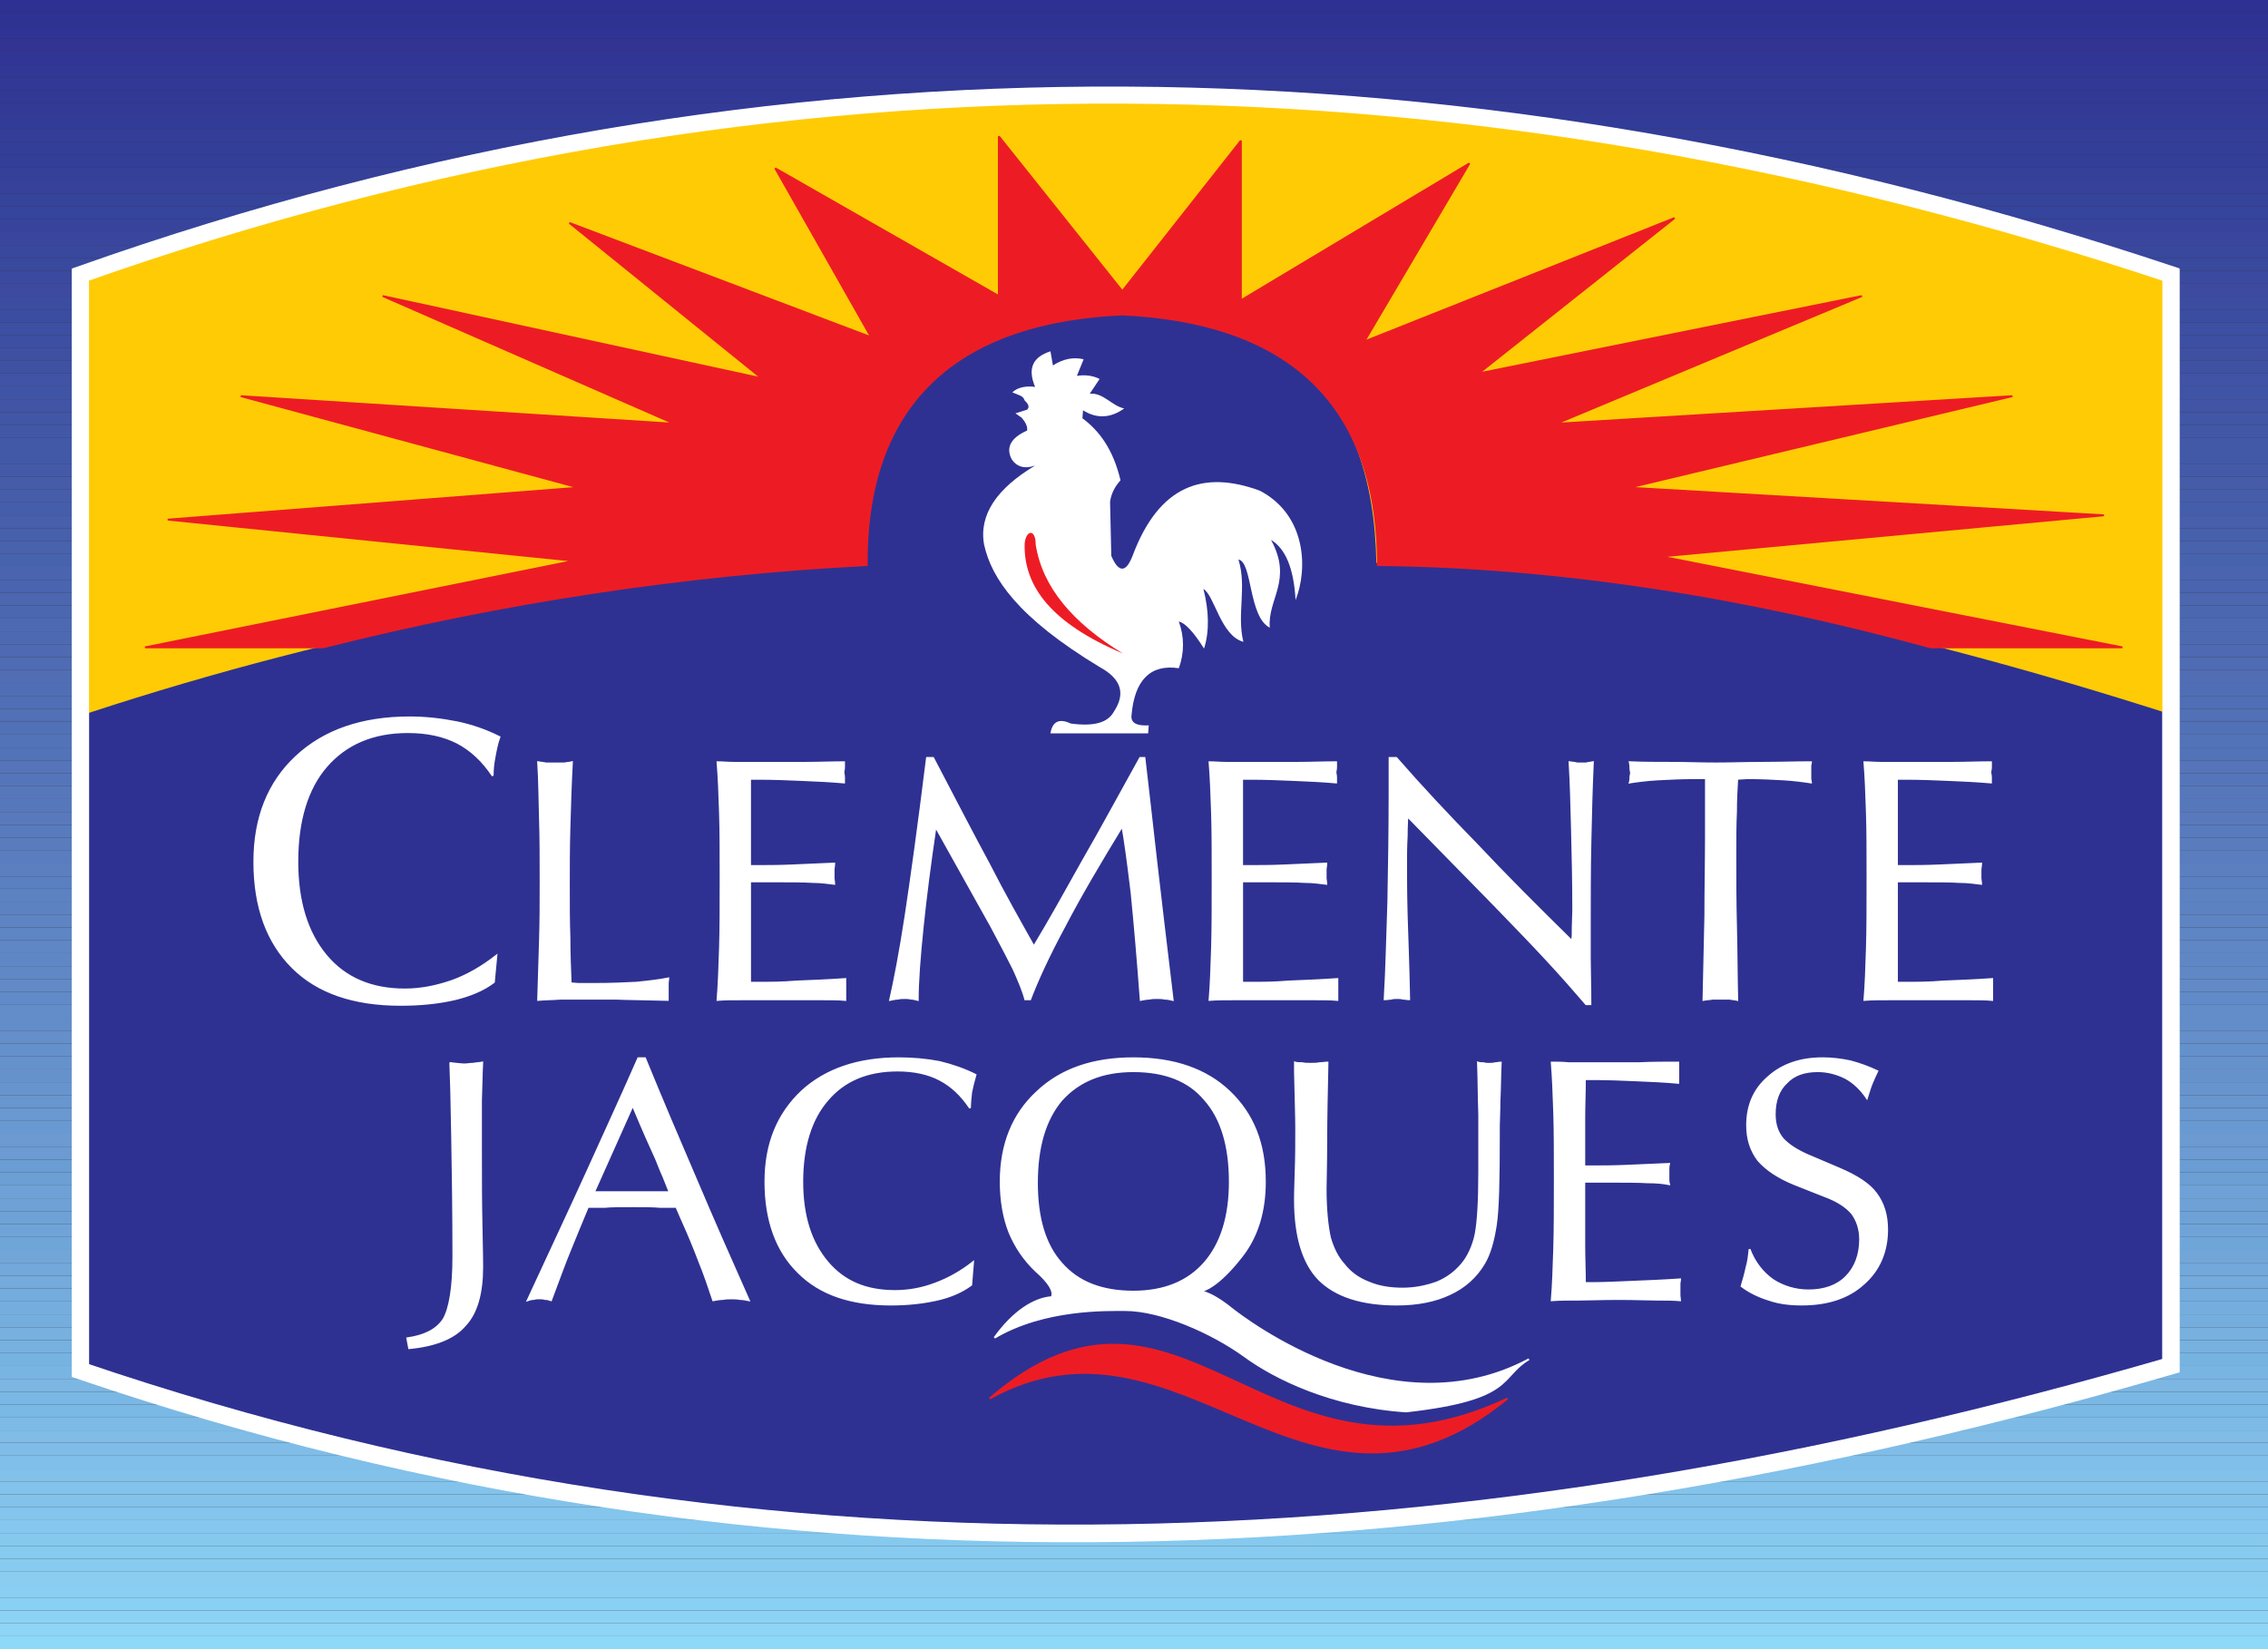 <?xml version="1.0" encoding="utf-8"?>
<!-- Generator: Adobe Illustrator 16.0.0, SVG Export Plug-In . SVG Version: 6.00 Build 0)  -->
<!DOCTYPE svg PUBLIC "-//W3C//DTD SVG 1.1//EN" "http://www.w3.org/Graphics/SVG/1.1/DTD/svg11.dtd">
<svg version="1.1" id="Layer_1" xmlns="http://www.w3.org/2000/svg" xmlns:xlink="http://www.w3.org/1999/xlink" x="0px" y="0px"
	 width="175.748px" height="127.812px" viewBox="8.504 32.472 175.748 127.812"
	 enable-background="new 8.504 32.472 175.748 127.812" xml:space="preserve">
<rect x="8.504" y="32.472" width="175.748" height="127.812" fill="#333333" stroke="none"/>
<g>
	<path fill="#2E3192" d="M8.504,32.472h175.748H8.504z"/>
	<polygon fill="#2E3192" points="8.504,32.472 184.252,32.472 184.252,33.472 8.504,33.472 	"/>
	<polygon fill="#2E3293" points="8.504,33.472 184.252,33.472 184.252,34.471 8.504,34.471 	"/>
	<polygon fill="#2F3394" points="8.504,34.471 184.252,34.471 184.252,35.471 8.504,35.471 	"/>
	<polygon fill="#323393" points="8.504,35.471 184.252,35.471 184.252,36.47 8.504,36.47 	"/>
	<polygon fill="#313594" points="8.504,36.47 184.252,36.47 184.252,37.47 8.504,37.47 	"/>
	<polygon fill="#303795" points="8.504,37.47 184.252,37.47 184.252,38.47 8.504,38.47 	"/>
	<polygon fill="#313896" points="8.504,38.47 184.252,38.47 184.252,39.469 8.504,39.469 	"/>
	<polygon fill="#313896" points="8.504,39.469 184.252,39.469 184.252,40.469 8.504,40.469 	"/>
	<polygon fill="#333A96" points="8.504,40.469 184.252,40.469 184.252,41.469 8.504,41.469 	"/>
	<polygon fill="#323B97" points="8.504,41.469 184.252,41.469 184.252,42.468 8.504,42.468 	"/>
	<polygon fill="#343D98" points="8.504,42.468 184.252,42.468 184.252,43.468 8.504,43.468 	"/>
	<polygon fill="#333E99" points="8.504,43.468 184.252,43.468 184.252,44.468 8.504,44.468 	"/>
	<polygon fill="#333E99" points="8.504,44.468 184.252,44.468 184.252,45.467 8.504,45.467 	"/>
	<polygon fill="#354099" points="8.504,45.467 184.252,45.467 184.252,46.467 8.504,46.467 	"/>
	<polygon fill="#37419A" points="8.504,46.467 184.252,46.467 184.252,47.466 8.504,47.466 	"/>
	<polygon fill="#36439B" points="8.504,47.466 184.252,47.466 184.252,48.466 8.504,48.466 	"/>
	<polygon fill="#35449C" points="8.504,48.466 184.252,48.466 184.252,49.466 8.504,49.466 	"/>
	<polygon fill="#38449C" points="8.504,49.466 184.252,49.466 184.252,50.465 8.504,50.465 	"/>
	<polygon fill="#3A469D" points="8.504,50.465 184.252,50.465 184.252,51.465 8.504,51.465 	"/>
	<polygon fill="#39479D" points="8.504,51.465 184.252,51.465 184.252,52.465 8.504,52.465 	"/>
	<polygon fill="#38499E" points="8.504,52.465 184.252,52.465 184.252,53.464 8.504,53.464 	"/>
	<polygon fill="#3B499E" points="8.504,53.464 184.252,53.464 184.252,54.464 8.504,54.464 	"/>
	<polygon fill="#3D4A9F" points="8.504,54.464 184.252,54.464 184.252,55.464 8.504,55.464 	"/>
	<polygon fill="#3C4CA0" points="8.504,55.464 184.252,55.464 184.252,56.463 8.504,56.463 	"/>
	<polygon fill="#3B4DA1" points="8.504,56.463 184.252,56.463 184.252,57.463 8.504,57.463 	"/>
	<polygon fill="#3D4FA2" points="8.504,57.463 184.252,57.463 184.252,58.462 8.504,58.462 	"/>
	<polygon fill="#3D4FA2" points="8.504,58.462 184.252,58.462 184.252,59.415 8.504,59.415 	"/>
	<polygon fill="#3F50A2" points="8.504,59.415 184.252,59.415 184.252,60.415 8.504,60.415 	"/>
	<polygon fill="#3E51A3" points="8.504,60.415 184.252,60.415 184.252,61.414 8.504,61.414 	"/>
	<polygon fill="#4053A4" points="8.504,61.414 184.252,61.414 184.252,62.414 8.504,62.414 	"/>
	<polygon fill="#3F54A5" points="8.504,62.414 184.252,62.414 184.252,63.413 8.504,63.413 	"/>
	<polygon fill="#4254A5" points="8.504,63.413 184.252,63.413 184.252,64.413 8.504,64.413 	"/>
	<polygon fill="#4156A6" points="8.504,64.413 184.252,64.413 184.252,65.413 8.504,65.413 	"/>
	<polygon fill="#4357A7" points="8.504,65.413 184.252,65.413 184.252,66.412 8.504,66.412 	"/>
	<polygon fill="#4259A8" points="8.504,66.412 184.252,66.412 184.252,67.412 8.504,67.412 	"/>
	<polygon fill="#4259A8" points="8.504,67.412 184.252,67.412 184.252,68.412 8.504,68.412 	"/>
	<polygon fill="#445AA8" points="8.504,68.412 184.252,68.412 184.252,69.411 8.504,69.411 	"/>
	<polygon fill="#465CA9" points="8.504,69.411 184.252,69.411 184.252,70.411 8.504,70.411 	"/>
	<polygon fill="#465DAA" points="8.504,70.411 184.252,70.411 184.252,71.41 8.504,71.41 	"/>
	<polygon fill="#455EAB" points="8.504,71.41 184.252,71.41 184.252,72.41 8.504,72.41 	"/>
	<polygon fill="#485FAB" points="8.504,72.41 184.252,72.41 184.252,73.41 8.504,73.41 	"/>
	<polygon fill="#4760AC" points="8.504,73.41 184.252,73.41 184.252,74.409 8.504,74.409 	"/>
	<polygon fill="#4962AD" points="8.504,74.409 184.252,74.409 184.252,75.409 8.504,75.409 	"/>
	<polygon fill="#4863AE" points="8.504,75.409 184.252,75.409 184.252,76.409 8.504,76.409 	"/>
	<polygon fill="#4A64AF" points="8.504,76.409 184.252,76.409 184.252,77.408 8.504,77.408 	"/>
	<polygon fill="#4A64AF" points="8.504,77.408 184.252,77.408 184.252,78.408 8.504,78.408 	"/>
	<polygon fill="#4C66AF" points="8.504,78.408 184.252,78.408 184.252,79.408 8.504,79.408 	"/>
	<polygon fill="#4B67B0" points="8.504,79.408 184.252,79.408 184.252,80.407 8.504,80.407 	"/>
	<polygon fill="#4D69B1" points="8.504,80.407 184.252,80.407 184.252,81.407 8.504,81.407 	"/>
	<polygon fill="#4D69B1" points="8.504,81.407 184.252,81.407 184.252,82.406 8.504,82.406 	"/>
	<polygon fill="#4F6AB2" points="8.504,82.406 184.252,82.406 184.252,83.406 8.504,83.406 	"/>
	<polygon fill="#4F6BB3" points="8.504,83.406 184.252,83.406 184.252,84.406 8.504,84.406 	"/>
	<polygon fill="#516DB4" points="8.504,84.406 184.252,84.406 184.252,85.405 8.504,85.405 	"/>
	<polygon fill="#506EB5" points="8.504,85.405 184.252,85.405 184.252,86.405 8.504,86.405 	"/>
	<polygon fill="#506EB5" points="8.504,86.405 184.252,86.405 184.252,87.405 8.504,87.405 	"/>
	<polygon fill="#5270B6" points="8.504,87.405 184.252,87.405 184.252,88.405 8.504,88.405 	"/>
	<polygon fill="#5171B7" points="8.504,88.405 184.252,88.405 184.252,89.404 8.504,89.404 	"/>
	<polygon fill="#5373B8" points="8.504,89.404 184.252,89.404 184.252,90.404 8.504,90.404 	"/>
	<polygon fill="#5373B8" points="8.504,90.404 184.252,90.404 184.252,91.403 8.504,91.403 	"/>
	<polygon fill="#5674B9" points="8.504,91.403 184.252,91.403 184.252,92.403 8.504,92.403 	"/>
	<polygon fill="#5575BA" points="8.504,92.403 184.252,92.403 184.252,93.403 8.504,93.403 	"/>
	<polygon fill="#5777BB" points="8.504,93.403 184.252,93.403 184.252,94.402 8.504,94.402 	"/>
	<polygon fill="#5678BB" points="8.504,94.402 184.252,94.402 184.252,95.402 8.504,95.402 	"/>
	<polygon fill="#5979BC" points="8.504,95.402 184.252,95.402 184.252,96.401 8.504,96.401 	"/>
	<polygon fill="#577BBD" points="8.504,96.401 184.252,96.401 184.252,97.401 8.504,97.401 	"/>
	<polygon fill="#5A7CBD" points="8.504,97.401 184.252,97.401 184.252,98.401 8.504,98.401 	"/>
	<polygon fill="#597DBE" points="8.504,98.401 184.252,98.401 184.252,99.399 8.504,99.399 	"/>
	<polygon fill="#5C7FC0" points="8.504,99.399 184.252,99.399 184.252,100.399 8.504,100.399 	"/>
	<polygon fill="#5B80C1" points="8.504,100.399 184.252,100.399 184.252,101.353 8.504,101.353 	"/>
	<polygon fill="#5D82C2" points="8.504,101.353 184.252,101.353 184.252,102.353 8.504,102.353 	"/>
	<polygon fill="#5D82C2" points="8.504,102.353 184.252,102.353 184.252,103.353 8.504,103.353 	"/>
	<polygon fill="#5F84C3" points="8.504,103.353 184.252,103.353 184.252,104.353 8.504,104.353 	"/>
	<polygon fill="#5E85C4" points="8.504,104.353 184.252,104.353 184.252,105.351 8.504,105.351 	"/>
	<polygon fill="#6087C5" points="8.504,105.351 184.252,105.351 184.252,106.351 8.504,106.351 	"/>
	<polygon fill="#6087C5" points="8.504,106.351 184.252,106.351 184.252,107.351 8.504,107.351 	"/>
	<polygon fill="#6088C6" points="8.504,107.351 184.252,107.351 184.252,108.351 8.504,108.351 	"/>
	<polygon fill="#628AC7" points="8.504,108.351 184.252,108.351 184.252,109.351 8.504,109.351 	"/>
	<polygon fill="#618BC8" points="8.504,109.351 184.252,109.351 184.252,110.351 8.504,110.351 	"/>
	<polygon fill="#638DC9" points="8.504,110.351 184.252,110.351 184.252,111.349 8.504,111.349 	"/>
	<polygon fill="#638DC9" points="8.504,111.349 184.252,111.349 184.252,112.349 8.504,112.349 	"/>
	<polygon fill="#658FCA" points="8.504,112.349 184.252,112.349 184.252,113.349 8.504,113.349 	"/>
	<polygon fill="#6491CB" points="8.504,113.349 184.252,113.349 184.252,114.349 8.504,114.349 	"/>
	<polygon fill="#6692CC" points="8.504,114.349 184.252,114.349 184.252,115.349 8.504,115.349 	"/>
	<polygon fill="#6692CC" points="8.504,115.349 184.252,115.349 184.252,116.347 8.504,116.347 	"/>
	<polygon fill="#6894CE" points="8.504,116.347 184.252,116.347 184.252,117.347 8.504,117.347 	"/>
	<polygon fill="#6896CF" points="8.504,117.347 184.252,117.347 184.252,118.347 8.504,118.347 	"/>
	<polygon fill="#6A98D0" points="8.504,118.347 184.252,118.347 184.252,119.347 8.504,119.347 	"/>
	<polygon fill="#6999D1" points="8.504,119.347 184.252,119.347 184.252,120.347 8.504,120.347 	"/>
	<polygon fill="#6C9AD1" points="8.504,120.347 184.252,120.347 184.252,121.347 8.504,121.347 	"/>
	<polygon fill="#6B9BD2" points="8.504,121.347 184.252,121.347 184.252,122.345 8.504,122.345 	"/>
	<polygon fill="#6A9DD3" points="8.504,122.345 184.252,122.345 184.252,123.345 8.504,123.345 	"/>
	<polygon fill="#6C9FD4" points="8.504,123.345 184.252,123.345 184.252,124.344 8.504,124.344 	"/>
	<polygon fill="#6FA1D6" points="8.504,124.344 184.252,124.344 184.252,125.344 8.504,125.344 	"/>
	<polygon fill="#6FA1D6" points="8.504,125.344 184.252,125.344 184.252,126.344 8.504,126.344 	"/>
	<polygon fill="#6EA2D7" points="8.504,126.344 184.252,126.344 184.252,127.344 8.504,127.344 	"/>
	<polygon fill="#70A4D8" points="8.504,127.344 184.252,127.344 184.252,128.343 8.504,128.343 	"/>
	<polygon fill="#6FA6D9" points="8.504,128.343 184.252,128.343 184.252,129.343 8.504,129.343 	"/>
	<polygon fill="#72A6D9" points="8.504,129.343 184.252,129.343 184.252,130.342 8.504,130.342 	"/>
	<polygon fill="#72A8DA" points="8.504,130.342 184.252,130.342 184.252,131.342 8.504,131.342 	"/>
	<polygon fill="#74AADC" points="8.504,131.342 184.252,131.342 184.252,132.342 8.504,132.342 	"/>
	<polygon fill="#73ACDD" points="8.504,132.342 184.252,132.342 184.252,133.341 8.504,133.341 	"/>
	<polygon fill="#75AEDE" points="8.504,133.341 184.252,133.341 184.252,134.341 8.504,134.341 	"/>
	<polygon fill="#75AEDE" points="8.504,134.341 184.252,134.341 184.252,135.341 8.504,135.341 	"/>
	<polygon fill="#78B0DF" points="8.504,135.341 184.252,135.341 184.252,136.34 8.504,136.34 	"/>
	<polygon fill="#77B1E0" points="8.504,136.34 184.252,136.34 184.252,137.34 8.504,137.34 	"/>
	<polygon fill="#76B3E1" points="8.504,137.34 184.252,137.34 184.252,138.34 8.504,138.34 	"/>
	<polygon fill="#79B5E3" points="8.504,138.34 184.252,138.34 184.252,139.339 8.504,139.339 	"/>
	<polygon fill="#7CB6E3" points="8.504,139.339 184.252,139.339 184.252,140.339 8.504,140.339 	"/>
	<polygon fill="#7BB7E4" points="8.504,140.339 184.252,140.339 184.252,141.338 8.504,141.338 	"/>
	<polygon fill="#7AB9E5" points="8.504,141.338 184.252,141.338 184.252,142.338 8.504,142.338 	"/>
	<polygon fill="#7DBBE6" points="8.504,142.338 184.252,142.338 184.252,143.338 8.504,143.338 	"/>
	<polygon fill="#80BCE6" points="8.504,143.338 184.252,143.338 184.252,144.29 8.504,144.29 	"/>
	<polygon fill="#7FBDE8" points="8.504,144.29 184.252,144.29 184.252,145.289 8.504,145.289 	"/>
	<polygon fill="#7FBFE9" points="8.504,145.289 184.252,145.289 184.252,146.289 8.504,146.289 	"/>
	<polygon fill="#81C1EA" points="8.504,146.289 184.252,146.289 184.252,147.289 8.504,147.289 	"/>
	<polygon fill="#83C3EB" points="8.504,147.289 184.252,147.289 184.252,148.288 8.504,148.288 	"/>
	<polygon fill="#83C3EB" points="8.504,148.288 184.252,148.288 184.252,149.288 8.504,149.288 	"/>
	<polygon fill="#83C5EC" points="8.504,149.288 184.252,149.288 184.252,150.287 8.504,150.287 	"/>
	<polygon fill="#85C7EE" points="8.504,150.287 184.252,150.287 184.252,151.287 8.504,151.287 	"/>
	<polygon fill="#85C9EF" points="8.504,151.287 184.252,151.287 184.252,152.287 8.504,152.287 	"/>
	<polygon fill="#87CBF0" points="8.504,152.287 184.252,152.287 184.252,153.286 8.504,153.286 	"/>
	<polygon fill="#87CBF0" points="8.504,153.286 184.252,153.286 184.252,154.286 8.504,154.286 	"/>
	<polygon fill="#8ACDF1" points="8.504,154.286 184.252,154.286 184.252,155.286 8.504,155.286 	"/>
	<polygon fill="#8ACFF3" points="8.504,155.286 184.252,155.286 184.252,156.285 8.504,156.285 	"/>
	<polygon fill="#89D1F4" points="8.504,156.285 184.252,156.285 184.252,157.285 8.504,157.285 	"/>
	<polygon fill="#8CD2F4" points="8.504,157.285 184.252,157.285 184.252,158.285 8.504,158.285 	"/>
	<polygon fill="#8ED5F6" points="8.504,158.285 184.252,158.285 184.252,159.284 8.504,159.284 	"/>
	<polygon fill="#8ED8F8" points="8.504,159.284 184.252,159.284 184.252,160.284 8.504,160.284 	"/>
	<path fill="#8ED8F8" d="M8.504,160.284h175.748H8.504z"/>
	<path fill="#2E3192" stroke="#FFFFFF" stroke-width="1.322" stroke-miterlimit="2.613" d="M14.74,138.72
		c53.981,18.375,107.962,15.328,161.991-0.38V53.797c-54.028-17.994-108.01-19.088-161.991,0V138.72L14.74,138.72z"/>
	<path fill="#FFCB05" stroke="#FFCB05" stroke-width="0.143" stroke-miterlimit="2.613" d="M15.264,87.69
		c19.564-6.426,39.605-10.282,60.122-11.663c0.524-13.281,7.045-20.041,19.564-20.279c13.281,0.714,20.041,7.474,20.279,20.279
		c20.422,0.476,40.842,5.141,61.264,11.663V54.226c-53.742-18.612-107.485-20.469-161.229,0V87.69L15.264,87.69z"/>
	<path fill="none" stroke="#FFFFFF" stroke-width="1.322" stroke-miterlimit="2.613" d="M14.74,138.673
		c53.981,18.374,107.962,15.328,161.991-0.381V53.75c-54.028-17.994-108.01-19.088-161.991,0V138.673L14.74,138.673z"/>
	<path fill="#ED1C24" stroke="#ED1C24" stroke-width="0.143" stroke-miterlimit="2.613" d="M33.543,82.645H19.738l33.274-6.712
		L21.5,72.744l31.846-2.476l-26.182-7.093l33.607,2.142L38.16,55.416l29.371,6.379l-14.9-12.044l23.373,8.854l-7.426-13.091
		l17.327,9.901V43.04l9.568,11.996l9.188-11.663v12.376l17.708-10.615l-8.142,13.805l24.039-9.568l-15.185,12.043l29.704-5.998
		l-23.706,9.901l35.368-2.142l-29.704,7.093l36.797,2.142l-34.319,3.19l35.748,7.045h-14.852
		c-14.28-3.903-28.562-6.236-42.842-6.379c0-13.09-7.569-18.85-19.803-19.421c-11.948,0.523-19.898,6.141-19.803,19.421
		C61.723,76.98,47.442,79.122,33.543,82.645L33.543,82.645z"/>
	<path fill="#FFFFFF" d="M89.904,89.309h7.57l0.047-0.619c-0.855,0.048-1.428-0.143-1.333-0.809
		c0.238-2.713,1.476-3.951,3.665-3.618c0.43-1.19,0.43-2.428,0-3.618c0.478,0.095,1.144,0.809,1.953,2.094
		c0.428-1.333,0.381-2.951-0.049-4.617c0.857,0.476,1.333,3.618,3.096,4.094c-0.524-2.142,0.285-4.237-0.381-6.379
		c1.094,0.19,0.762,4.427,2.428,5.284c-0.19-2.237,1.809-3.665,0.095-6.807c1.095,0.667,1.762,2.142,1.903,4.665
		c0.953-2.38,0.856-6.569-2.76-8.473c-4.381-1.618-7.808-0.428-9.854,4.998c-0.523,1.381-1.095,1.381-1.666,0.048l-0.095-4.188
		c0.095-0.666,0.381-1.19,0.81-1.666c-0.572-2.428-1.667-3.855-2.952-4.808l0.047-0.619c1.047,0.667,2.143,0.619,3.189-0.143
		c-0.952-0.191-1.619-1.238-2.666-1.143l0.762-1.143c-0.571-0.286-1.19-0.333-1.762-0.238l0.524-1.285
		c-0.762-0.19-1.571-0.048-2.38,0.476l-0.19-1.095c-1.333,0.429-1.809,1.286-1.19,2.761c-0.571-0.095-1.38,0-1.761,0.428
		c0.571,0.238,0.81,0.238,0.952,0.619c0.238,0.238,0.428,0.476,0.19,0.714l-0.905,0.286l0.477,0.333
		c0.285,0.333,0.476,0.667,0.428,1c-1.285,0.571-1.667,1.333-1.19,2.237c0.38,0.571,1,0.762,1.809,0.477
		c-2.951,1.761-4.379,3.808-3.951,6.141c0.571,2.57,2.57,5.617,8.949,9.473c1.666,0.904,2.047,2.047,1.095,3.475
		c-0.476,0.857-1.571,1.142-3.333,0.904C90.57,88.119,90.047,88.405,89.904,89.309L89.904,89.309z"/>
	<path fill="#ED1C24" d="M88.762,74.695c0-1.286-0.762-1.143-0.857-0.095c-0.095,3.332,2.094,6.188,7.616,8.521
		C91.618,80.741,89.285,77.979,88.762,74.695L88.762,74.695z"/>
	<path fill="#FFFFFF" d="M46.776,108.588c-0.81,0.619-1.856,1.047-3.046,1.333c-1.238,0.285-2.619,0.43-4.189,0.43
		c-3.618,0-6.426-0.953-8.378-2.904s-2.951-4.665-2.951-8.188c0-3.427,1.095-6.141,3.237-8.14c2.189-2.047,5.141-3.047,8.807-3.047
		c1.237,0,2.475,0.143,3.665,0.381c1.143,0.238,2.237,0.619,3.285,1.143c-0.19,0.523-0.286,1.047-0.381,1.571
		c-0.095,0.476-0.143,0.952-0.143,1.428c-0.762-1.143-1.666-2-2.761-2.571c-1.047-0.523-2.285-0.81-3.808-0.81
		c-2.713,0-4.808,0.905-6.331,2.666c-1.476,1.714-2.237,4.189-2.237,7.378c0,3.094,0.762,5.521,2.237,7.283
		c1.475,1.762,3.522,2.618,6.093,2.618c1.237,0,2.428-0.238,3.665-0.667c1.19-0.428,2.333-1.096,3.428-1.951L46.776,108.588
		L46.776,108.588z M50.204,109.969c0.047-1.571,0.095-3.143,0.143-4.665c0.047-1.522,0.047-3.047,0.047-4.521
		c0-1.666,0-3.285-0.047-4.76c-0.048-1.524-0.048-3-0.143-4.475c0.238,0.047,0.429,0.047,0.619,0.095c0.238,0,0.477,0,0.714,0
		c0.237,0,0.476,0,0.666,0c0.238-0.048,0.429-0.048,0.619-0.095c-0.095,1.761-0.143,3.427-0.19,5.045
		c-0.047,1.619-0.047,3.142-0.047,4.522c0,1.428,0,2.809,0.047,3.998c0,1.238,0.048,2.429,0.095,3.57
		c0.19,0,0.428,0.047,0.667,0.047c0.238,0,0.667,0,1.238,0c1.19,0,2.285-0.047,3.189-0.095c0.952-0.096,1.762-0.19,2.476-0.333
		c0,0.096,0,0.237-0.047,0.381c0,0.19,0,0.334,0,0.428c0,0.097,0,0.238,0,0.43c0.047,0.143,0.047,0.333,0,0.429
		c-1.619-0.048-2.952-0.048-4.046-0.096c-1.047,0-1.857,0-2.38,0c-0.667,0-1.285,0-1.856,0
		C51.346,109.921,50.775,109.921,50.204,109.969L50.204,109.969z M64.104,109.969c0.095-1.143,0.143-2.476,0.19-3.999
		c0.048-1.476,0.048-3.332,0.048-5.427c0-1.951,0-3.665-0.048-5.093c-0.047-1.476-0.095-2.761-0.19-3.903
		c0.381,0,0.809,0.047,1.285,0.047c0.429,0,1.143,0,2.142,0c1.285,0,2.38,0,3.38,0s2-0.047,2.999-0.047c0,0.095,0,0.19,0,0.381
		c-0.047,0.19-0.047,0.286-0.047,0.428c0,0.048,0,0.19,0.047,0.381c0,0.143,0,0.286,0,0.381c-1.047-0.095-2.142-0.143-3.237-0.19
		c-1.095-0.048-2.237-0.095-3.379-0.095h-0.667c0,1.047,0,2.047,0,2.999s0,1.856,0,2.713v1.047h0.476c0.856,0,1.761,0,2.809-0.048
		c1-0.047,2.094-0.095,3.237-0.143c0,0.189,0,0.332-0.047,0.477c0,0.143,0,0.238,0,0.333s0,0.238,0,0.333
		c0.047,0.096,0.047,0.286,0.047,0.43c-0.429-0.049-1-0.144-1.666-0.144c-0.667-0.048-1.856-0.048-3.57-0.048h-1.285v1.285
		c0,1.522,0,2.761,0,3.761c0,0.952,0,1.903,0,2.809h0.714c0.809,0,1.762,0,2.904-0.096c1.19-0.048,2.428-0.095,3.761-0.19
		c0,0.097,0,0.19,0,0.381c0,0.191,0,0.334,0,0.43c0,0.095,0,0.238,0,0.381c0,0.189,0,0.333,0,0.43
		c-0.524-0.049-1.095-0.049-1.761-0.049c-0.619,0-1.666,0-2.999,0c-1.38,0-2.428,0-3.142,0
		C65.389,109.921,64.722,109.921,64.104,109.969L64.104,109.969z M77.48,109.969c0.333-1.477,0.761-3.666,1.19-6.475
		c0.428-2.81,1-6.902,1.666-12.281h0.476c1.666,3.189,3.094,5.95,4.332,8.235c1.19,2.332,2.38,4.427,3.475,6.379
		c1.238-2.047,2.476-4.284,3.808-6.664c1.381-2.381,2.809-5.046,4.427-7.95h0.334c0.285,2.38,0.57,4.998,0.903,7.902
		c0.333,2.903,0.763,6.521,1.285,10.854c-0.19-0.048-0.429-0.096-0.619-0.096c-0.19-0.048-0.428-0.048-0.618-0.048
		c-0.189,0-0.381,0-0.57,0.048c-0.19,0-0.43,0.048-0.668,0.096c-0.236-3.188-0.476-5.95-0.713-8.331
		c-0.286-2.38-0.523-4.094-0.714-5.141c-1.714,2.809-3.237,5.379-4.475,7.759c-1.285,2.38-2.142,4.284-2.666,5.665h-0.381
		c-0.19-0.714-0.523-1.477-0.904-2.333c-0.429-0.856-1-1.95-1.714-3.284l-4.332-7.759c-0.429,2.903-0.762,5.474-1,7.808
		c-0.238,2.332-0.381,4.188-0.381,5.616c-0.19-0.048-0.38-0.096-0.523-0.096c-0.19-0.048-0.333-0.048-0.476-0.048
		c-0.19,0-0.381,0-0.523,0.048C77.908,109.873,77.718,109.921,77.48,109.969L77.48,109.969z M102.231,109.969
		c0.097-1.143,0.145-2.476,0.191-3.999c0.047-1.476,0.047-3.332,0.047-5.427c0-1.951,0-3.665-0.047-5.093
		c-0.048-1.476-0.096-2.761-0.191-3.903c0.383,0,0.811,0.047,1.287,0.047c0.428,0,1.143,0,2.142,0c1.284,0,2.381,0,3.38,0
		c1,0,1.999-0.047,2.999-0.047c0,0.095,0,0.19,0,0.381c-0.048,0.19-0.048,0.286-0.048,0.428c0,0.048,0,0.19,0.048,0.381
		c0,0.143,0,0.286,0,0.381c-1.047-0.095-2.144-0.143-3.237-0.19c-1.095-0.048-2.236-0.095-3.379-0.095h-0.667
		c0,1.047,0,2.047,0,2.999s0,1.856,0,2.713v1.047h0.478c0.855,0,1.761,0,2.809-0.048c0.999-0.047,2.094-0.095,3.236-0.143
		c0,0.189-0.049,0.332-0.049,0.477c0,0.143,0,0.238,0,0.333s0,0.238,0,0.333c0,0.096,0.049,0.286,0.049,0.43
		c-0.43-0.049-1-0.144-1.666-0.144c-0.666-0.048-1.856-0.048-3.57-0.048h-1.285v1.285c0,1.522,0,2.761,0,3.761
		c0,0.952,0,1.903,0,2.809h0.715c0.809,0,1.762,0,2.903-0.096c1.144-0.048,2.429-0.095,3.761-0.19c0,0.097,0,0.19,0,0.381
		c0,0.191,0,0.334,0,0.43c0,0.095,0,0.238,0,0.381c0,0.189,0,0.333,0,0.43c-0.523-0.049-1.096-0.049-1.762-0.049s-1.666,0-2.999,0
		c-1.381,0-2.429,0-3.142,0C103.519,109.923,102.853,109.921,102.231,109.969L102.231,109.969z M115.8,109.921
		c0.143-2.38,0.19-4.951,0.285-7.568c0.048-2.666,0.096-5.428,0.096-8.283v-2.856h0.523c1.952,2.237,4.046,4.474,6.236,6.711
		c2.142,2.285,4.617,4.762,7.377,7.475c0-0.096,0-0.238,0.049-0.43c0-0.904,0.047-1.57,0.047-1.951c0-2.188-0.047-4.236-0.096-6.188
		c-0.047-1.952-0.094-3.713-0.189-5.284c0.285,0.047,0.477,0.047,0.571,0.095c0.143,0,0.237,0,0.333,0c0.143,0,0.238,0,0.381,0
		c0.145-0.048,0.286-0.048,0.523-0.095c-0.096,2.047-0.144,4.141-0.19,6.236c-0.047,2.095-0.047,4.235-0.047,6.427
		c0,0.762,0,1.618,0,2.521c0,0.904,0.047,2.096,0.047,3.57h-0.333c-0.855-1-1.855-2.143-3.047-3.428
		c-1.143-1.236-2.522-2.665-4.094-4.284l-6.713-6.854c0,0.19-0.047,0.714-0.047,1.523c-0.048,0.856-0.048,1.477-0.048,1.999
		c0,1.095,0,2.476,0.048,4.189c0.047,1.713,0.144,3.854,0.19,6.474c-0.144,0-0.334-0.048-0.478-0.048
		c-0.143-0.048-0.332-0.048-0.476-0.048s-0.286,0-0.429,0.048C116.181,109.873,115.99,109.921,115.8,109.921L115.8,109.921z
		 M140.506,109.969c0.048-2.237,0.095-4.38,0.144-6.521c0-2.096,0.047-4.143,0.047-6.141v-4.523h-0.762
		c-1.096,0-2.095,0.048-2.951,0.095c-0.856,0.048-1.57,0.143-2.189,0.238c0.048-0.143,0.048-0.286,0.048-0.429
		c0.048-0.095,0.048-0.19,0.048-0.285c0-0.143,0-0.238-0.048-0.381c0-0.095,0-0.285-0.048-0.476
		c1.096,0.047,2.143,0.047,3.237,0.047c1.143,0,2.237,0.048,3.427,0.048s2.381-0.048,3.618-0.048s2.476-0.047,3.761-0.047
		c0,0.095,0,0.19-0.048,0.286c0,0.095,0,0.285,0,0.476c0,0.238,0,0.38,0,0.523c0.048,0.095,0.048,0.19,0.048,0.286
		c-0.619-0.095-1.333-0.19-2.143-0.238c-0.81-0.047-1.715-0.095-2.762-0.095l-0.81,0.048c-0.047,0.762-0.095,1.619-0.095,2.57
		c-0.049,0.953-0.049,2.094-0.049,3.427c0,1.714,0,3.521,0.049,5.38c0.048,1.856,0.048,3.76,0.095,5.76
		c-0.19-0.048-0.381-0.048-0.618-0.096c-0.189,0-0.429,0-0.619,0c-0.238,0-0.429,0-0.666,0
		C140.981,109.921,140.743,109.921,140.506,109.969L140.506,109.969z M152.978,109.969c0.096-1.143,0.144-2.476,0.19-3.999
		c0.047-1.476,0.047-3.332,0.047-5.427c0-1.951,0-3.665-0.047-5.093c-0.048-1.476-0.097-2.761-0.19-3.903
		c0.381,0,0.81,0.047,1.285,0.047c0.428,0,1.144,0,2.143,0c1.285,0,2.381,0,3.38,0c1,0,1.999-0.047,2.999-0.047
		c0,0.095,0,0.19,0,0.381c-0.049,0.19-0.049,0.286-0.049,0.428c0,0.048,0,0.19,0.049,0.381c0,0.143,0,0.286,0,0.381
		c-1.047-0.095-2.143-0.143-3.237-0.19c-1.095-0.048-2.237-0.095-3.379-0.095H155.5c0,1.047,0,2.047,0,2.999s0,1.856,0,2.713v1.047
		h0.478c0.855,0,1.76,0,2.809-0.048c0.999-0.047,2.094-0.095,3.236-0.143c0,0.189,0,0.332-0.049,0.477c0,0.143,0,0.238,0,0.333
		s0,0.238,0,0.333c0.049,0.096,0.049,0.286,0.049,0.43c-0.43-0.049-1-0.144-1.666-0.144c-0.666-0.048-1.856-0.048-3.57-0.048H155.5
		v1.285c0,1.522,0,2.761,0,3.761c0,0.952,0,1.903,0,2.809h0.714c0.811,0,1.762,0,2.904-0.096c1.189-0.048,2.428-0.095,3.761-0.19
		c0,0.097,0,0.19,0,0.381c0,0.191,0,0.334,0,0.43c0,0.095,0,0.238,0,0.381c0,0.189,0,0.333,0,0.43
		c-0.524-0.049-1.096-0.049-1.762-0.049c-0.619,0-1.666,0-2.999,0c-1.381,0-2.428,0-3.143,0
		C154.263,109.923,153.597,109.921,152.978,109.969L152.978,109.969z M40.207,136.959l-0.143-0.762
		c1.333-0.19,2.285-0.666,2.809-1.476c0.476-0.811,0.762-2.429,0.762-4.855c0-3.477-0.048-6.569-0.096-9.33
		c-0.047-2.762-0.095-4.665-0.143-5.712c0,0.047,0.047,0.047,0.047,0.047c0.476,0.048,0.81,0.096,1.047,0.096
		c0.238,0,0.429-0.048,0.667-0.048c0.238-0.048,0.476-0.048,0.714-0.095c-0.048,0.856-0.048,1.854-0.095,2.95
		c0,1.144,0,2.429,0,3.903c0,1.951,0,3.951,0.047,5.95c0.048,1.999,0.048,3.047,0.048,3.047c0,2.047-0.429,3.57-1.333,4.521
		C43.682,136.197,42.207,136.769,40.207,136.959L40.207,136.959z M54.536,124.868c0.095,0,0.38,0,0.857,0c0.476,0,0.904,0,1.237,0
		c0.286,0,0.857,0,1.666,0c0.857,0,1.523,0,2.095,0l-0.476-1.19c-0.095-0.19-0.286-0.666-0.571-1.381
		c-0.333-0.714-0.952-2.094-1.809-4.141L54.536,124.868L54.536,124.868z M49.394,133.246c1.714-3.713,3.285-7.046,4.666-10.093
		c1.38-3.047,2.713-5.949,3.903-8.663h0.523c1.285,3.143,2.618,6.284,3.951,9.378c1.333,3.142,2.713,6.283,4.094,9.378
		c-0.238-0.048-0.476-0.097-0.714-0.097c-0.19-0.047-0.429-0.047-0.619-0.047c-0.238,0-0.476,0-0.667,0.047
		c-0.238,0-0.476,0.049-0.762,0.097c-0.333-1-0.667-2-1.095-3.047c-0.38-1-0.809-2.048-1.285-3.095l-0.476-1.095
		c-0.381,0-0.809,0-1.285,0c-0.476-0.048-1.19-0.048-2.094-0.048c-0.952,0-1.714,0-2.142,0.048c-0.477,0-0.905,0-1.333,0
		c-0.429,0.999-0.857,2.095-1.333,3.236s-0.952,2.476-1.523,3.999c-0.143-0.048-0.286-0.096-0.476-0.096
		c-0.143-0.049-0.286-0.049-0.428-0.049c-0.143,0-0.286,0-0.428,0.049C49.68,133.149,49.537,133.198,49.394,133.246L49.394,133.246z
		 M83.763,132.056c-0.714,0.523-1.571,0.904-2.618,1.144c-1.047,0.237-2.237,0.381-3.618,0.381c-3.094,0-5.475-0.81-7.14-2.476
		c-1.714-1.666-2.571-4.047-2.571-7.045c0-2.951,0.952-5.236,2.809-6.998c1.856-1.713,4.379-2.57,7.521-2.57
		c1.095,0,2.142,0.096,3.142,0.285c1,0.238,1.952,0.572,2.809,1c-0.143,0.477-0.238,0.904-0.333,1.332
		c-0.047,0.43-0.095,0.857-0.095,1.238c-0.667-1-1.428-1.714-2.333-2.189c-0.904-0.477-1.999-0.715-3.284-0.715
		c-2.333,0-4.142,0.763-5.427,2.285c-1.286,1.477-1.952,3.619-1.952,6.332c0,2.666,0.667,4.713,1.952,6.235s2.999,2.237,5.236,2.237
		c1.047,0,2.095-0.19,3.094-0.571c1.047-0.381,2.047-0.952,2.952-1.666L83.763,132.056L83.763,132.056z M96.33,132.579
		c2.381,0,4.237-0.762,5.522-2.237c1.285-1.475,1.951-3.569,1.951-6.282c0-2.81-0.666-4.951-1.951-6.379
		c-1.238-1.477-3.096-2.189-5.522-2.189c-2.427,0-4.236,0.762-5.569,2.236c-1.285,1.523-1.904,3.666-1.904,6.426
		c0,2.715,0.619,4.81,1.904,6.236C92.046,131.865,93.903,132.579,96.33,132.579L96.33,132.579z M95.711,134.008
		c-1.428,0-6.284-0.144-10.139,2.142c1.428-1.998,3.046-3.047,4.427-3.142c0.333-0.618-0.809-1.666-1.19-1.999
		c-0.952-0.904-1.619-1.904-2.094-3.047c-0.429-1.095-0.667-2.428-0.667-3.902c0-2.903,0.952-5.236,2.809-6.951
		c1.856-1.76,4.332-2.617,7.473-2.617c3.142,0,5.616,0.857,7.426,2.57c1.856,1.762,2.763,4.047,2.763,6.998
		c0,2.284-0.572,4.235-1.811,5.808c-3.665,4.713-4.427,1.095-0.809,3.998c1.142,0.905,12.52,9.616,23.086,3.95
		c-2.332,1.382-1.047,3.096-9.521,4.048c-5.76-0.382-10.187-2.571-12.521-4.284C102.376,135.722,98.425,134.008,95.711,134.008
		L95.711,134.008z M108.851,114.824c0.143,0.047,0.381,0.047,0.57,0.047c0.189,0.048,0.381,0.048,0.619,0.048
		c0.285,0,0.523,0,0.714-0.048c0.238,0,0.429-0.047,0.619-0.047c-0.048,2.284-0.097,4.331-0.097,6.141s-0.047,2.999-0.047,3.665
		c0,1.618,0.144,2.904,0.334,3.762c0.236,0.809,0.57,1.522,1.095,2.094c0.476,0.619,1.143,1.096,1.903,1.381
		c0.762,0.334,1.666,0.477,2.619,0.477c0.998,0,1.855-0.189,2.664-0.477c0.811-0.333,1.43-0.811,1.952-1.428
		c0.476-0.571,0.856-1.381,1.048-2.285c0.189-0.952,0.285-2.57,0.285-4.903c0-1.522,0-2.999,0-4.379
		c-0.048-1.381-0.048-2.761-0.096-4.046c0.143,0.047,0.285,0.047,0.429,0.047c0.144,0.048,0.285,0.048,0.429,0.048
		c0.19,0,0.334,0,0.477-0.048c0.143,0,0.285-0.047,0.429-0.047c-0.048,1.047-0.048,2.047-0.096,2.951
		c0,0.904-0.048,1.522-0.048,1.951v0.713c0,3.429-0.047,5.761-0.237,6.998s-0.478,2.237-0.905,2.951
		c-0.617,1.049-1.521,1.856-2.664,2.381c-1.096,0.523-2.477,0.81-4.095,0.81c-2.762,0-4.761-0.666-6.046-1.951
		c-1.236-1.286-1.855-3.333-1.855-6.188c0-0.096,0-0.762,0.047-2c0.049-1.236,0.049-2.428,0.049-3.521
		c0-0.855-0.049-2.284-0.096-4.379C108.851,115.252,108.851,114.967,108.851,114.824L108.851,114.824z M128.748,133.246
		c0.095-1.144,0.144-2.476,0.19-3.999s0.047-3.332,0.047-5.428c0-1.95,0-3.664-0.047-5.092c-0.049-1.477-0.097-2.763-0.19-3.903
		c0.38,0,0.81,0,1.285,0.047c0.476,0,1.188,0,2.142,0c1.285,0,2.428,0,3.381,0c1-0.047,1.998-0.047,2.998-0.047
		c0,0.095,0,0.19,0,0.381c0,0.188,0,0.285,0,0.381c0,0.095,0,0.237,0,0.38c0,0.19,0,0.334,0,0.43
		c-1.047-0.096-2.095-0.144-3.236-0.19c-1.096-0.048-2.189-0.095-3.332-0.095h-0.666c0,1.047,0,2.047-0.049,2.998
		c0,0.951,0,1.856,0,2.714v1.047h0.523c0.811,0,1.762,0,2.762-0.047c1.047-0.048,2.094-0.097,3.284-0.144
		c-0.048,0.189-0.048,0.333-0.048,0.477c0,0.095,0,0.238,0,0.332c0,0.097,0,0.238,0,0.334s0,0.238,0.048,0.429
		c-0.478-0.097-1-0.144-1.666-0.144c-0.667-0.047-1.856-0.047-3.618-0.047h-1.285v1.284c0,1.523,0,2.761,0,3.714
		c0.049,1,0.049,1.903,0.049,2.855h0.714c0.762,0,1.761-0.048,2.903-0.096c1.143-0.047,2.381-0.096,3.76-0.189
		c0,0.096,0,0.189-0.047,0.38c0,0.191,0,0.334,0,0.429c0,0.097,0,0.19,0,0.381c0.047,0.19,0.047,0.334,0.047,0.43
		c-0.522-0.048-1.143-0.048-1.76-0.048c-0.668,0-1.668-0.048-3-0.048c-1.381,0-2.428,0.048-3.142,0.048
		C130.08,133.198,129.366,133.198,128.748,133.246L128.748,133.246z M143.457,132.151c0.144-0.478,0.285-0.952,0.381-1.43
		c0.144-0.476,0.19-0.951,0.238-1.428c0.38,1,0.999,1.809,1.809,2.38c0.81,0.524,1.761,0.81,2.761,0.81
		c1.189,0,2.189-0.332,2.903-1.047c0.716-0.715,1.095-1.713,1.095-2.903c0-0.81-0.236-1.476-0.617-1.999
		c-0.43-0.523-1.144-1-2.19-1.381l-2.284-0.904c-1.285-0.523-2.189-1.143-2.809-1.855c-0.571-0.763-0.857-1.619-0.857-2.713
		c0-1.523,0.524-2.763,1.619-3.715c1.096-0.999,2.521-1.476,4.236-1.476c0.762,0,1.476,0.096,2.142,0.237
		c0.716,0.19,1.382,0.43,2.095,0.763c-0.143,0.286-0.285,0.618-0.428,0.952c-0.144,0.332-0.238,0.714-0.381,1.143
		c-0.477-0.714-1.048-1.238-1.666-1.57c-0.667-0.334-1.381-0.523-2.143-0.523c-1.047,0-1.856,0.285-2.428,0.904
		c-0.619,0.57-0.904,1.429-0.904,2.428c0,0.762,0.189,1.381,0.619,1.904c0.428,0.476,1.142,0.951,2.188,1.379l2.237,0.953
		c1.333,0.57,2.285,1.189,2.809,1.903c0.571,0.763,0.856,1.666,0.856,2.81c0,1.713-0.618,3.142-1.81,4.188
		c-1.189,1.095-2.809,1.618-4.808,1.618c-0.905,0-1.763-0.096-2.571-0.381C144.789,132.96,144.076,132.627,143.457,132.151
		L143.457,132.151z"/>
	<path fill="none" stroke="#FFFFFF" stroke-width="0.143" stroke-miterlimit="2.613" d="M46.776,108.588
		c-0.81,0.619-1.856,1.047-3.046,1.333c-1.238,0.285-2.619,0.43-4.189,0.43c-3.618,0-6.426-0.953-8.378-2.904
		s-2.951-4.665-2.951-8.188c0-3.427,1.095-6.141,3.237-8.14c2.189-2.047,5.141-3.047,8.807-3.047c1.237,0,2.475,0.143,3.665,0.381
		c1.143,0.238,2.237,0.619,3.285,1.143c-0.19,0.523-0.286,1.047-0.381,1.571c-0.095,0.476-0.143,0.952-0.143,1.428
		c-0.762-1.143-1.666-2-2.761-2.571c-1.047-0.523-2.285-0.81-3.808-0.81c-2.713,0-4.808,0.905-6.331,2.666
		c-1.476,1.714-2.237,4.189-2.237,7.378c0,3.094,0.762,5.521,2.237,7.283c1.475,1.762,3.522,2.618,6.093,2.618
		c1.237,0,2.428-0.238,3.665-0.667c1.19-0.428,2.333-1.096,3.428-1.951L46.776,108.588L46.776,108.588z M50.204,109.969
		c0.047-1.571,0.095-3.143,0.143-4.665c0.047-1.522,0.047-3.047,0.047-4.521c0-1.666,0-3.285-0.047-4.76
		c-0.048-1.524-0.048-3-0.143-4.475c0.238,0.047,0.429,0.047,0.619,0.095c0.238,0,0.477,0,0.714,0c0.237,0,0.476,0,0.666,0
		c0.238-0.048,0.429-0.048,0.619-0.095c-0.095,1.761-0.143,3.427-0.19,5.045c-0.047,1.619-0.047,3.142-0.047,4.522
		c0,1.428,0,2.809,0.047,3.998c0,1.238,0.048,2.429,0.095,3.57c0.19,0,0.428,0.047,0.667,0.047c0.238,0,0.667,0,1.238,0
		c1.19,0,2.285-0.047,3.189-0.095c0.952-0.096,1.762-0.19,2.476-0.333c0,0.096-0.047,0.237-0.047,0.381c0,0.19,0,0.334,0,0.428
		c0,0.097,0,0.238,0,0.43c0,0.143,0,0.333,0,0.429c-1.619-0.048-2.952-0.048-4.046-0.096c-1.047,0-1.857,0-2.38,0
		c-0.667,0-1.285,0-1.856,0C51.346,109.921,50.775,109.921,50.204,109.969L50.204,109.969z M64.104,109.969
		c0.095-1.143,0.143-2.476,0.19-3.999c0.048-1.476,0.048-3.332,0.048-5.427c0-1.951,0-3.665-0.048-5.093
		c-0.047-1.476-0.095-2.761-0.19-3.903c0.381,0,0.809,0.047,1.285,0.047c0.429,0,1.143,0,2.142,0c1.285,0,2.38,0,3.38,0
		s2-0.047,2.999-0.047c0,0.095,0,0.19,0,0.381c0,0.19-0.047,0.286-0.047,0.428c0,0.048,0.047,0.19,0.047,0.381
		c0,0.143,0,0.286,0,0.381c-1.047-0.095-2.142-0.143-3.237-0.19c-1.095-0.048-2.237-0.095-3.379-0.095h-0.667
		c0,1.047,0,2.047,0,2.999s0,1.856,0,2.713v1.047h0.476c0.856,0,1.761,0,2.809-0.048c1-0.047,2.094-0.095,3.237-0.143
		c0,0.189-0.047,0.332-0.047,0.477c0,0.143,0,0.238,0,0.333s0,0.238,0,0.333c0,0.096,0.047,0.286,0.047,0.43
		c-0.429-0.049-1-0.144-1.666-0.144c-0.667-0.048-1.856-0.048-3.57-0.048h-1.285v1.285c0,1.522,0,2.761,0,3.761
		c0,0.952,0,1.903,0,2.809h0.714c0.809,0,1.762,0,2.904-0.096c1.19-0.048,2.428-0.095,3.761-0.19c0,0.097,0,0.19,0,0.381
		c0,0.191,0,0.334,0,0.43c0,0.095,0,0.238,0,0.381c0,0.189,0,0.333,0,0.43c-0.524-0.049-1.095-0.049-1.761-0.049
		c-0.619,0-1.666,0-2.999,0c-1.38,0-2.428,0-3.142,0C65.389,109.921,64.722,109.921,64.104,109.969L64.104,109.969z M77.48,109.969
		c0.333-1.477,0.761-3.666,1.19-6.475c0.428-2.81,1-6.902,1.666-12.281h0.476c1.666,3.189,3.094,5.95,4.332,8.235
		c1.19,2.332,2.38,4.427,3.475,6.379c1.238-2.047,2.476-4.284,3.808-6.664c1.381-2.381,2.809-5.046,4.427-7.95h0.334
		c0.285,2.38,0.57,4.998,0.903,7.902c0.333,2.903,0.763,6.521,1.285,10.854c-0.19-0.048-0.429-0.096-0.619-0.096
		c-0.19-0.048-0.428-0.048-0.618-0.048c-0.189,0-0.381,0-0.57,0.048c-0.19,0-0.43,0.048-0.668,0.096
		c-0.236-3.188-0.476-5.95-0.713-8.331c-0.286-2.38-0.523-4.094-0.714-5.141c-1.714,2.809-3.237,5.379-4.475,7.759
		c-1.285,2.38-2.142,4.284-2.666,5.665h-0.381c-0.19-0.714-0.523-1.477-0.904-2.333c-0.429-0.856-1-1.95-1.714-3.284l-4.332-7.759
		c-0.429,2.903-0.762,5.474-1,7.808c-0.238,2.332-0.381,4.188-0.381,5.616c-0.19-0.048-0.38-0.096-0.523-0.096
		c-0.19-0.048-0.333-0.048-0.476-0.048c-0.19,0-0.381,0-0.523,0.048C77.908,109.873,77.718,109.921,77.48,109.969L77.48,109.969z
		 M102.231,109.969c0.097-1.143,0.145-2.476,0.191-3.999c0.047-1.476,0.047-3.332,0.047-5.427c0-1.951,0-3.665-0.047-5.093
		c-0.048-1.476-0.096-2.761-0.191-3.903c0.383,0,0.811,0.047,1.287,0.047c0.428,0,1.143,0,2.142,0c1.284,0,2.381,0,3.38,0
		c1,0,1.999-0.047,2.999-0.047c0,0.095,0,0.19,0,0.381c0,0.19-0.048,0.286-0.048,0.428c0,0.048,0.048,0.19,0.048,0.381
		c0,0.143,0,0.286,0,0.381c-1.047-0.095-2.144-0.143-3.237-0.19c-1.095-0.048-2.236-0.095-3.379-0.095h-0.667
		c0,1.047,0,2.047,0,2.999s0,1.856,0,2.713v1.047h0.478c0.855,0,1.761,0,2.809-0.048c0.999-0.047,2.094-0.095,3.236-0.143
		c0,0.189-0.049,0.332-0.049,0.477c0,0.143,0,0.238,0,0.333s0,0.238,0,0.333c0,0.096,0.049,0.286,0.049,0.43
		c-0.43-0.049-1-0.144-1.666-0.144c-0.666-0.048-1.856-0.048-3.57-0.048h-1.285v1.285c0,1.522,0,2.761,0,3.761
		c0,0.952,0,1.903,0,2.809h0.715c0.809,0,1.762,0,2.903-0.096c1.144-0.048,2.429-0.095,3.761-0.19c0,0.097,0,0.19,0,0.381
		c0,0.191,0,0.334,0,0.43c0,0.095,0,0.238,0,0.381c0,0.189,0,0.333,0,0.43c-0.523-0.049-1.096-0.049-1.762-0.049s-1.666,0-2.999,0
		c-1.381,0-2.429,0-3.142,0C103.519,109.923,102.853,109.921,102.231,109.969L102.231,109.969z M115.8,109.921
		c0.143-2.38,0.19-4.951,0.285-7.568c0.048-2.666,0.096-5.428,0.096-8.283v-2.856h0.523c1.952,2.237,4.046,4.474,6.236,6.711
		c2.142,2.285,4.617,4.762,7.377,7.475c0-0.096,0.049-0.238,0.049-0.43c0-0.904,0.047-1.57,0.047-1.951
		c0-2.188-0.047-4.236-0.096-6.188c-0.047-1.952-0.094-3.713-0.189-5.284c0.285,0.047,0.477,0.047,0.571,0.095
		c0.143,0,0.237,0,0.333,0c0.143,0,0.238,0,0.381,0c0.145-0.048,0.286-0.048,0.523-0.095c-0.096,2.047-0.144,4.141-0.19,6.236
		c-0.047,2.095-0.047,4.235-0.047,6.427c0,0.762,0,1.618,0,2.521c0,0.904,0.047,2.096,0.047,3.57h-0.333
		c-0.855-1-1.855-2.143-3.047-3.428c-1.143-1.236-2.522-2.665-4.094-4.284l-6.713-6.854c0,0.19-0.047,0.714-0.047,1.523
		c-0.048,0.856-0.048,1.477-0.048,1.999c0,1.095,0,2.476,0.048,4.189c0.047,1.713,0.144,3.854,0.19,6.474
		c-0.144,0-0.334-0.048-0.478-0.048c-0.143-0.048-0.332-0.048-0.476-0.048s-0.286,0-0.429,0.048
		C116.181,109.873,115.99,109.921,115.8,109.921L115.8,109.921z M140.506,109.969c0.048-2.237,0.095-4.38,0.144-6.521
		c0-2.096,0.047-4.143,0.047-6.141v-4.523h-0.762c-1.096,0-2.095,0.048-2.951,0.095c-0.856,0.048-1.57,0.143-2.189,0.238
		c0.048-0.143,0.048-0.286,0.048-0.429c0-0.095,0.048-0.19,0.048-0.285c0-0.143-0.048-0.238-0.048-0.381
		c0-0.095,0-0.285-0.048-0.476c1.096,0.047,2.143,0.047,3.237,0.047c1.143,0,2.237,0.048,3.427,0.048s2.381-0.048,3.618-0.048
		s2.476-0.047,3.761-0.047c0,0.095-0.048,0.19-0.048,0.286c0,0.096,0,0.285,0,0.476c0,0.238,0,0.38,0,0.523
		c0,0.095,0.048,0.19,0.048,0.286c-0.619-0.095-1.333-0.19-2.143-0.238c-0.81-0.047-1.715-0.095-2.762-0.095l-0.81,0.048
		c-0.047,0.762-0.095,1.619-0.095,2.57c-0.049,0.953-0.049,2.094-0.049,3.427c0,1.714,0,3.521,0.049,5.38
		c0.048,1.856,0.048,3.76,0.095,5.76c-0.19-0.048-0.381-0.048-0.618-0.096c-0.189,0-0.429,0-0.619,0c-0.238,0-0.429,0-0.666,0
		C140.981,109.921,140.743,109.921,140.506,109.969L140.506,109.969z M152.978,109.969c0.096-1.143,0.144-2.476,0.19-3.999
		c0.047-1.476,0.047-3.332,0.047-5.427c0-1.951,0-3.665-0.047-5.093c-0.048-1.476-0.097-2.761-0.19-3.903
		c0.381,0,0.81,0.047,1.285,0.047c0.428,0,1.144,0,2.143,0c1.285,0,2.381,0,3.38,0c1,0,1.999-0.047,2.999-0.047
		c0,0.095,0,0.19,0,0.381c0,0.19-0.049,0.286-0.049,0.428c0,0.048,0.049,0.19,0.049,0.381c0,0.143,0,0.286,0,0.381
		c-1.047-0.095-2.143-0.143-3.237-0.19c-1.095-0.048-2.237-0.095-3.379-0.095H155.5c0,1.047,0,2.047,0,2.999s0,1.856,0,2.713v1.047
		h0.478c0.855,0,1.76,0,2.809-0.048c0.999-0.047,2.094-0.095,3.236-0.143c0,0.189-0.049,0.332-0.049,0.477c0,0.143,0,0.238,0,0.333
		s0,0.238,0,0.333c0,0.096,0.049,0.286,0.049,0.43c-0.43-0.049-1-0.144-1.666-0.144c-0.666-0.048-1.856-0.048-3.57-0.048H155.5
		v1.285c0,1.522,0,2.761,0,3.761c0,0.952,0,1.903,0,2.809h0.714c0.811,0,1.762,0,2.904-0.096c1.189-0.048,2.428-0.095,3.761-0.19
		c0,0.097,0,0.19,0,0.381c0,0.191,0,0.334,0,0.43c0,0.095,0,0.238,0,0.381c0,0.189,0,0.333,0,0.43
		c-0.524-0.049-1.096-0.049-1.762-0.049c-0.619,0-1.666,0-2.999,0c-1.381,0-2.428,0-3.143,0
		C154.263,109.923,153.597,109.921,152.978,109.969L152.978,109.969z M40.207,136.959l-0.143-0.762
		c1.333-0.19,2.285-0.666,2.809-1.476c0.476-0.811,0.762-2.429,0.762-4.855c0-3.477-0.048-6.569-0.096-9.33
		c-0.047-2.762-0.095-4.665-0.143-5.712l0.047,0.047c0.476,0.048,0.81,0.096,1.047,0.096c0.238,0,0.429-0.048,0.667-0.048
		c0.238-0.048,0.476-0.048,0.714-0.095c-0.048,0.856-0.048,1.854-0.095,2.95c0,1.144,0,2.429,0,3.903c0,1.951,0,3.951,0.047,5.95
		c0.048,1.999,0.048,3.047,0.048,3.047c0,2.047-0.429,3.57-1.333,4.521C43.682,136.197,42.207,136.769,40.207,136.959
		L40.207,136.959z M54.536,124.868c0.095,0,0.38,0,0.857,0c0.476,0,0.904,0,1.237,0c0.286,0,0.857,0,1.666,0
		c0.857,0,1.523,0,2.095,0l-0.476-1.19c-0.095-0.19-0.286-0.666-0.571-1.381c-0.333-0.714-0.952-2.094-1.809-4.141L54.536,124.868
		L54.536,124.868z M49.394,133.246c1.714-3.713,3.285-7.046,4.666-10.093c1.38-3.047,2.713-5.949,3.903-8.663h0.523
		c1.285,3.143,2.618,6.284,3.951,9.378c1.333,3.142,2.713,6.283,4.094,9.378c-0.238-0.048-0.476-0.097-0.714-0.097
		c-0.19-0.047-0.429-0.047-0.619-0.047c-0.238,0-0.476,0-0.667,0.047c-0.238,0-0.476,0.049-0.762,0.097
		c-0.333-1-0.667-2-1.095-3.047c-0.38-1-0.809-2.048-1.285-3.095l-0.476-1.095c-0.381,0-0.809,0-1.285,0
		c-0.476-0.048-1.19-0.048-2.094-0.048c-0.952,0-1.714,0-2.142,0.048c-0.477,0-0.905,0-1.333,0
		c-0.429,0.999-0.857,2.095-1.333,3.236s-0.952,2.476-1.523,3.999c-0.143-0.048-0.286-0.096-0.476-0.096
		c-0.143-0.049-0.286-0.049-0.428-0.049c-0.143,0-0.286,0-0.428,0.049C49.68,133.149,49.537,133.198,49.394,133.246L49.394,133.246z
		 M83.763,132.056c-0.714,0.523-1.571,0.904-2.618,1.144c-1.047,0.237-2.237,0.381-3.618,0.381c-3.094,0-5.475-0.81-7.14-2.476
		c-1.714-1.666-2.571-4.047-2.571-7.045c0-2.951,0.952-5.236,2.809-6.998c1.856-1.713,4.379-2.57,7.521-2.57
		c1.095,0,2.142,0.096,3.142,0.285c1,0.238,1.952,0.572,2.809,1c-0.143,0.477-0.238,0.904-0.333,1.332
		c-0.047,0.43-0.095,0.857-0.095,1.238c-0.667-1-1.428-1.714-2.333-2.189c-0.904-0.477-1.999-0.715-3.284-0.715
		c-2.333,0-4.142,0.763-5.427,2.285c-1.286,1.477-1.952,3.619-1.952,6.332c0,2.666,0.667,4.713,1.952,6.235s2.999,2.237,5.236,2.237
		c1.047,0,2.095-0.19,3.094-0.571c1.047-0.381,2.047-0.952,2.952-1.666L83.763,132.056L83.763,132.056z M96.33,132.579
		c2.381,0,4.237-0.762,5.522-2.237c1.285-1.475,1.951-3.569,1.951-6.282c0-2.81-0.666-4.951-1.951-6.379
		c-1.238-1.477-3.096-2.189-5.522-2.189c-2.427,0-4.236,0.762-5.569,2.236c-1.285,1.523-1.904,3.666-1.904,6.426
		c0,2.715,0.619,4.81,1.904,6.236C92.046,131.865,93.903,132.579,96.33,132.579L96.33,132.579z M95.711,134.008
		c-1.428,0-6.284-0.144-10.139,2.142c1.428-1.998,3.046-3.047,4.427-3.142c0.333-0.618-0.809-1.666-1.19-1.999
		c-0.952-0.904-1.619-1.904-2.094-3.047c-0.429-1.095-0.667-2.428-0.667-3.902c0-2.903,0.952-5.236,2.809-6.951
		c1.856-1.76,4.332-2.617,7.473-2.617c3.142,0,5.616,0.857,7.426,2.57c1.856,1.762,2.763,4.047,2.763,6.998
		c0,2.284-0.572,4.235-1.811,5.808c-3.665,4.713-4.427,1.095-0.809,3.998c1.142,0.905,12.52,9.616,23.086,3.95
		c-2.332,1.382-1.047,3.096-9.521,4.048c-5.76-0.382-10.187-2.571-12.521-4.284C102.376,135.722,98.425,134.008,95.711,134.008
		L95.711,134.008z M108.851,114.824c0.143,0.047,0.381,0.047,0.57,0.047c0.189,0.048,0.381,0.048,0.619,0.048
		c0.285,0,0.523,0,0.714-0.048c0.238,0,0.429-0.047,0.619-0.047c-0.048,2.284-0.097,4.331-0.097,6.141s-0.047,2.999-0.047,3.665
		c0,1.618,0.144,2.904,0.334,3.762c0.236,0.809,0.57,1.522,1.095,2.094c0.476,0.619,1.143,1.096,1.903,1.381
		c0.762,0.334,1.666,0.477,2.619,0.477c0.998,0,1.855-0.189,2.664-0.477c0.811-0.333,1.43-0.811,1.952-1.428
		c0.476-0.571,0.856-1.381,1.048-2.285c0.189-0.952,0.285-2.57,0.285-4.903c0-1.522,0-2.999,0-4.379
		c-0.048-1.381-0.048-2.761-0.096-4.046c0.143,0.047,0.285,0.047,0.429,0.047c0.144,0.048,0.285,0.048,0.429,0.048
		c0.19,0,0.334,0,0.477-0.048c0.143,0,0.285-0.047,0.429-0.047c-0.048,1.047-0.048,2.047-0.096,2.951
		c0,0.904-0.048,1.522-0.048,1.951v0.713c0,3.429-0.047,5.761-0.237,6.998s-0.478,2.237-0.905,2.951
		c-0.617,1.049-1.521,1.856-2.664,2.381c-1.096,0.523-2.477,0.81-4.095,0.81c-2.762,0-4.761-0.666-6.046-1.951
		c-1.236-1.286-1.855-3.333-1.855-6.188c0-0.096,0-0.762,0.047-2c0.049-1.236,0.049-2.428,0.049-3.521
		c0-0.855-0.049-2.284-0.096-4.379C108.851,115.252,108.851,114.967,108.851,114.824L108.851,114.824z M128.748,133.246
		c0.095-1.144,0.144-2.476,0.19-3.999s0.047-3.332,0.047-5.428c0-1.95,0-3.664-0.047-5.092c-0.049-1.477-0.097-2.763-0.19-3.903
		c0.38,0,0.81,0,1.285,0.047c0.476,0,1.188,0,2.142,0c1.285,0,2.428,0,3.381,0c1-0.047,1.998-0.047,2.998-0.047
		c0,0.095,0,0.19,0,0.381c0,0.188,0,0.285,0,0.381c0,0.095,0,0.237,0,0.38c0,0.19,0,0.334,0,0.43
		c-1.047-0.096-2.095-0.144-3.236-0.19c-1.096-0.048-2.189-0.095-3.332-0.095h-0.666c0,1.047-0.049,2.047-0.049,2.998
		s0,1.856,0,2.714v1.047h0.523c0.811,0,1.762,0,2.762-0.047c1.047-0.048,2.094-0.097,3.284-0.144
		c-0.048,0.189-0.048,0.333-0.048,0.477c0,0.095,0,0.238,0,0.332c0,0.097,0,0.238,0,0.334s0,0.238,0.048,0.429
		c-0.478-0.097-1-0.144-1.666-0.144c-0.667-0.047-1.856-0.047-3.618-0.047h-1.285v1.284c0,1.523,0,2.761,0,3.714
		c0,1,0.049,1.903,0.049,2.855h0.714c0.762,0,1.761-0.048,2.903-0.096c1.143-0.047,2.381-0.096,3.76-0.189
		c0,0.096-0.047,0.189-0.047,0.38c0,0.191,0,0.334,0,0.429c0,0.097,0,0.19,0,0.381c0,0.191,0.047,0.334,0.047,0.43
		c-0.522-0.048-1.143-0.048-1.76-0.048c-0.668,0-1.668-0.048-3-0.048c-1.381,0-2.428,0.048-3.142,0.048
		C130.08,133.198,129.366,133.198,128.748,133.246L128.748,133.246z M143.457,132.151c0.144-0.478,0.285-0.952,0.381-1.43
		c0.144-0.476,0.19-0.951,0.238-1.428c0.38,1,0.999,1.809,1.809,2.38c0.81,0.524,1.761,0.81,2.761,0.81
		c1.189,0,2.189-0.332,2.903-1.047c0.716-0.715,1.095-1.713,1.095-2.903c0-0.81-0.236-1.476-0.617-1.999
		c-0.43-0.523-1.144-1-2.19-1.381l-2.284-0.904c-1.285-0.523-2.189-1.143-2.809-1.855c-0.571-0.763-0.857-1.619-0.857-2.713
		c0-1.523,0.524-2.763,1.619-3.715c1.096-0.999,2.521-1.476,4.236-1.476c0.762,0,1.476,0.096,2.142,0.237
		c0.716,0.19,1.382,0.43,2.095,0.763c-0.143,0.286-0.285,0.618-0.428,0.952c-0.144,0.332-0.238,0.714-0.381,1.143
		c-0.477-0.714-1.048-1.238-1.666-1.57c-0.667-0.334-1.381-0.523-2.143-0.523c-1.047,0-1.856,0.285-2.428,0.904
		c-0.619,0.57-0.904,1.429-0.904,2.428c0,0.762,0.189,1.381,0.619,1.904c0.428,0.476,1.142,0.951,2.188,1.379l2.237,0.953
		c1.333,0.57,2.285,1.189,2.809,1.903c0.571,0.763,0.856,1.666,0.856,2.81c0,1.713-0.618,3.142-1.81,4.188
		c-1.189,1.095-2.809,1.618-4.808,1.618c-0.905,0-1.763-0.096-2.571-0.381C144.789,132.96,144.076,132.627,143.457,132.151
		L143.457,132.151z"/>
	<path fill="#ED1C24" stroke="#ED1C24" stroke-width="0.143" stroke-miterlimit="2.613" d="M85.191,140.862
		c14.852-12.805,21.517,8.807,40.128,0C109.851,153.524,100.043,132.627,85.191,140.862L85.191,140.862z"/>
</g>
</svg>
